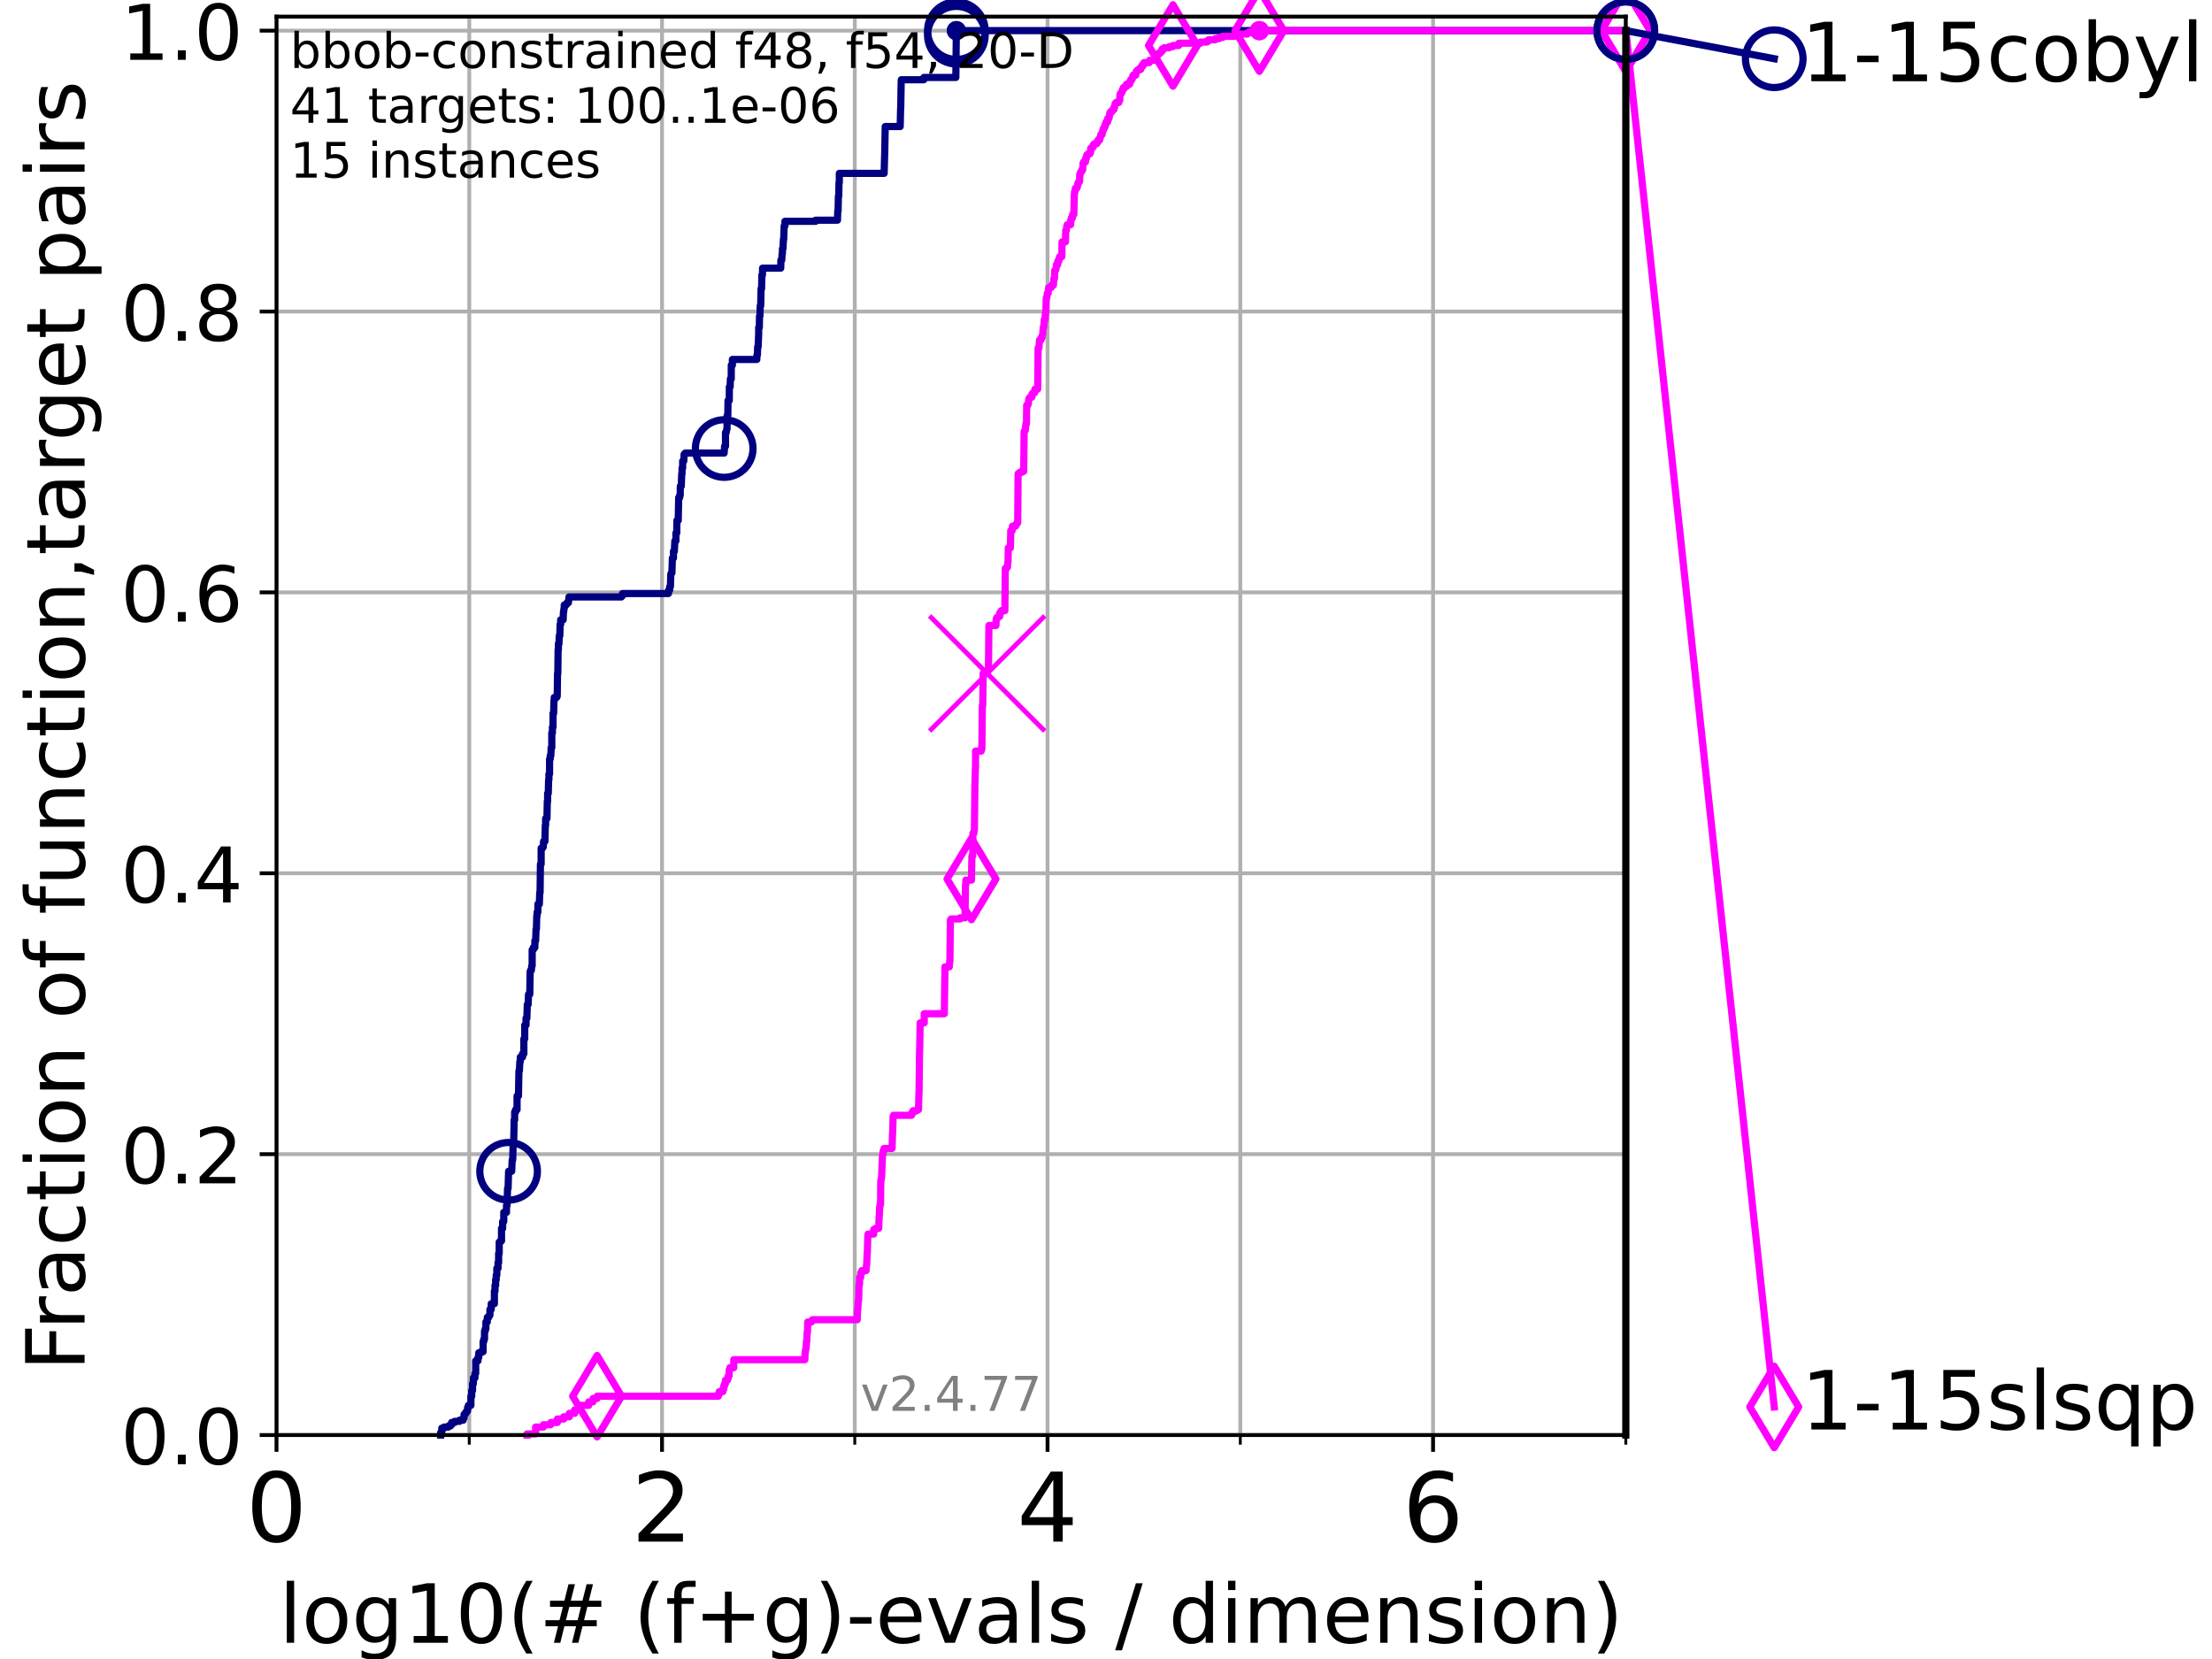 <?xml version="1.0" encoding="utf-8" standalone="no"?>
<!DOCTYPE svg PUBLIC "-//W3C//DTD SVG 1.1//EN"
  "http://www.w3.org/Graphics/SVG/1.1/DTD/svg11.dtd">
<!-- Created with matplotlib (https://matplotlib.org/) -->
<svg height="345.6pt" version="1.1" viewBox="0 0 460.8 345.6" width="460.8pt" xmlns="http://www.w3.org/2000/svg" xmlns:xlink="http://www.w3.org/1999/xlink">
 <defs>
  <style type="text/css">*{stroke-linecap:butt;stroke-linejoin:round;}</style>
 </defs>
 <g id="figure_1">
  <g id="patch_1">
   <path d="M 0 345.6 
L 460.8 345.6 
L 460.8 0 
L 0 0 
z
" style="fill:#ffffff;"/>
  </g>
  <g id="axes_1">
   <g id="patch_2">
    <path d="M 57.6 298.944 
L 338.688 298.944 
L 338.688 3.456 
L 57.6 3.456 
z
" style="fill:#ffffff;"/>
   </g>
   <g id="matplotlib.axis_1">
    <g id="xtick_1">
     <g id="line2d_1">
      <path clip-path="url(#pc3c587d0f8)" d="M 57.6 298.944 
L 57.6 3.456 
" style="fill:none;stroke:#b0b0b0;stroke-linecap:square;stroke-width:0.8;"/>
     </g>
     <g id="line2d_2">
      <defs>
       <path d="M 0 0 
L 0 3.5 
" id="mc4c352cd25" style="stroke:#000000;stroke-width:0.8;"/>
      </defs>
      <g>
       <use style="stroke:#000000;stroke-width:0.8;" x="57.6" xlink:href="#mc4c352cd25" y="298.944"/>
      </g>
     </g>
     <g id="text_1">
      <!-- 0 -->
      <g transform="translate(51.237 321.141)scale(0.2 -0.2)">
       <defs>
        <path d="M 31.781 66.406 
Q 24.172 66.406 20.328 58.906 
Q 16.5 51.422 16.5 36.375 
Q 16.5 21.391 20.328 13.891 
Q 24.172 6.391 31.781 6.391 
Q 39.453 6.391 43.281 13.891 
Q 47.125 21.391 47.125 36.375 
Q 47.125 51.422 43.281 58.906 
Q 39.453 66.406 31.781 66.406 
z
M 31.781 74.219 
Q 44.047 74.219 50.516 64.516 
Q 56.984 54.828 56.984 36.375 
Q 56.984 17.969 50.516 8.266 
Q 44.047 -1.422 31.781 -1.422 
Q 19.531 -1.422 13.062 8.266 
Q 6.594 17.969 6.594 36.375 
Q 6.594 54.828 13.062 64.516 
Q 19.531 74.219 31.781 74.219 
z
" id="DejaVuSans-48"/>
       </defs>
       <use xlink:href="#DejaVuSans-48"/>
      </g>
     </g>
    </g>
    <g id="xtick_2">
     <g id="line2d_3">
      <path clip-path="url(#pc3c587d0f8)" d="M 137.911 298.944 
L 137.911 3.456 
" style="fill:none;stroke:#b0b0b0;stroke-linecap:square;stroke-width:0.8;"/>
     </g>
     <g id="line2d_4">
      <g>
       <use style="stroke:#000000;stroke-width:0.8;" x="137.911" xlink:href="#mc4c352cd25" y="298.944"/>
      </g>
     </g>
     <g id="text_2">
      <!-- 2 -->
      <g transform="translate(131.548 321.141)scale(0.2 -0.2)">
       <defs>
        <path d="M 19.188 8.297 
L 53.609 8.297 
L 53.609 0 
L 7.328 0 
L 7.328 8.297 
Q 12.938 14.109 22.625 23.891 
Q 32.328 33.688 34.812 36.531 
Q 39.547 41.844 41.422 45.531 
Q 43.312 49.219 43.312 52.781 
Q 43.312 58.594 39.234 62.25 
Q 35.156 65.922 28.609 65.922 
Q 23.969 65.922 18.812 64.312 
Q 13.672 62.703 7.812 59.422 
L 7.812 69.391 
Q 13.766 71.781 18.938 73 
Q 24.125 74.219 28.422 74.219 
Q 39.75 74.219 46.484 68.547 
Q 53.219 62.891 53.219 53.422 
Q 53.219 48.922 51.531 44.891 
Q 49.859 40.875 45.406 35.406 
Q 44.188 33.984 37.641 27.219 
Q 31.109 20.453 19.188 8.297 
z
" id="DejaVuSans-50"/>
       </defs>
       <use xlink:href="#DejaVuSans-50"/>
      </g>
     </g>
    </g>
    <g id="xtick_3">
     <g id="line2d_5">
      <path clip-path="url(#pc3c587d0f8)" d="M 218.222 298.944 
L 218.222 3.456 
" style="fill:none;stroke:#b0b0b0;stroke-linecap:square;stroke-width:0.8;"/>
     </g>
     <g id="line2d_6">
      <g>
       <use style="stroke:#000000;stroke-width:0.8;" x="218.222" xlink:href="#mc4c352cd25" y="298.944"/>
      </g>
     </g>
     <g id="text_3">
      <!-- 4 -->
      <g transform="translate(211.859 321.141)scale(0.2 -0.2)">
       <defs>
        <path d="M 37.797 64.312 
L 12.891 25.391 
L 37.797 25.391 
z
M 35.203 72.906 
L 47.609 72.906 
L 47.609 25.391 
L 58.016 25.391 
L 58.016 17.188 
L 47.609 17.188 
L 47.609 0 
L 37.797 0 
L 37.797 17.188 
L 4.891 17.188 
L 4.891 26.703 
z
" id="DejaVuSans-52"/>
       </defs>
       <use xlink:href="#DejaVuSans-52"/>
      </g>
     </g>
    </g>
    <g id="xtick_4">
     <g id="line2d_7">
      <path clip-path="url(#pc3c587d0f8)" d="M 298.533 298.944 
L 298.533 3.456 
" style="fill:none;stroke:#b0b0b0;stroke-linecap:square;stroke-width:0.8;"/>
     </g>
     <g id="line2d_8">
      <g>
       <use style="stroke:#000000;stroke-width:0.8;" x="298.533" xlink:href="#mc4c352cd25" y="298.944"/>
      </g>
     </g>
     <g id="text_4">
      <!-- 6 -->
      <g transform="translate(292.17 321.141)scale(0.2 -0.2)">
       <defs>
        <path d="M 33.016 40.375 
Q 26.375 40.375 22.484 35.828 
Q 18.609 31.297 18.609 23.391 
Q 18.609 15.531 22.484 10.953 
Q 26.375 6.391 33.016 6.391 
Q 39.656 6.391 43.531 10.953 
Q 47.406 15.531 47.406 23.391 
Q 47.406 31.297 43.531 35.828 
Q 39.656 40.375 33.016 40.375 
z
M 52.594 71.297 
L 52.594 62.312 
Q 48.875 64.062 45.094 64.984 
Q 41.312 65.922 37.594 65.922 
Q 27.828 65.922 22.672 59.328 
Q 17.531 52.734 16.797 39.406 
Q 19.672 43.656 24.016 45.922 
Q 28.375 48.188 33.594 48.188 
Q 44.578 48.188 50.953 41.516 
Q 57.328 34.859 57.328 23.391 
Q 57.328 12.156 50.688 5.359 
Q 44.047 -1.422 33.016 -1.422 
Q 20.359 -1.422 13.672 8.266 
Q 6.984 17.969 6.984 36.375 
Q 6.984 53.656 15.188 63.938 
Q 23.391 74.219 37.203 74.219 
Q 40.922 74.219 44.703 73.484 
Q 48.484 72.75 52.594 71.297 
z
" id="DejaVuSans-54"/>
       </defs>
       <use xlink:href="#DejaVuSans-54"/>
      </g>
     </g>
    </g>
    <g id="xtick_5">
     <g id="line2d_9">
      <path clip-path="url(#pc3c587d0f8)" d="M 97.755 298.944 
L 97.755 3.456 
" style="fill:none;stroke:#b0b0b0;stroke-linecap:square;stroke-width:0.8;"/>
     </g>
     <g id="line2d_10">
      <defs>
       <path d="M 0 0 
L 0 2 
" id="m7bc62216d6" style="stroke:#000000;stroke-width:0.6;"/>
      </defs>
      <g>
       <use style="stroke:#000000;stroke-width:0.6;" x="97.755" xlink:href="#m7bc62216d6" y="298.944"/>
      </g>
     </g>
    </g>
    <g id="xtick_6">
     <g id="line2d_11">
      <path clip-path="url(#pc3c587d0f8)" d="M 178.066 298.944 
L 178.066 3.456 
" style="fill:none;stroke:#b0b0b0;stroke-linecap:square;stroke-width:0.8;"/>
     </g>
     <g id="line2d_12">
      <g>
       <use style="stroke:#000000;stroke-width:0.6;" x="178.066" xlink:href="#m7bc62216d6" y="298.944"/>
      </g>
     </g>
    </g>
    <g id="xtick_7">
     <g id="line2d_13">
      <path clip-path="url(#pc3c587d0f8)" d="M 258.377 298.944 
L 258.377 3.456 
" style="fill:none;stroke:#b0b0b0;stroke-linecap:square;stroke-width:0.8;"/>
     </g>
     <g id="line2d_14">
      <g>
       <use style="stroke:#000000;stroke-width:0.6;" x="258.377" xlink:href="#m7bc62216d6" y="298.944"/>
      </g>
     </g>
    </g>
    <g id="xtick_8">
     <g id="line2d_15">
      <path clip-path="url(#pc3c587d0f8)" d="M 338.688 298.944 
L 338.688 3.456 
" style="fill:none;stroke:#b0b0b0;stroke-linecap:square;stroke-width:0.8;"/>
     </g>
     <g id="line2d_16">
      <g>
       <use style="stroke:#000000;stroke-width:0.6;" x="338.688" xlink:href="#m7bc62216d6" y="298.944"/>
      </g>
     </g>
    </g>
    <g id="text_5">
     <!-- log10(# (f+g)-evals / dimension) -->
     <g transform="translate(58.145 342.218)scale(0.17 -0.17)">
      <defs>
       <path d="M 9.422 75.984 
L 18.406 75.984 
L 18.406 0 
L 9.422 0 
z
" id="DejaVuSans-108"/>
       <path d="M 30.609 48.391 
Q 23.391 48.391 19.188 42.75 
Q 14.984 37.109 14.984 27.297 
Q 14.984 17.484 19.156 11.844 
Q 23.344 6.203 30.609 6.203 
Q 37.797 6.203 41.984 11.859 
Q 46.188 17.531 46.188 27.297 
Q 46.188 37.016 41.984 42.703 
Q 37.797 48.391 30.609 48.391 
z
M 30.609 56 
Q 42.328 56 49.016 48.375 
Q 55.719 40.766 55.719 27.297 
Q 55.719 13.875 49.016 6.219 
Q 42.328 -1.422 30.609 -1.422 
Q 18.844 -1.422 12.172 6.219 
Q 5.516 13.875 5.516 27.297 
Q 5.516 40.766 12.172 48.375 
Q 18.844 56 30.609 56 
z
" id="DejaVuSans-111"/>
       <path d="M 45.406 27.984 
Q 45.406 37.75 41.375 43.109 
Q 37.359 48.484 30.078 48.484 
Q 22.859 48.484 18.828 43.109 
Q 14.797 37.75 14.797 27.984 
Q 14.797 18.266 18.828 12.891 
Q 22.859 7.516 30.078 7.516 
Q 37.359 7.516 41.375 12.891 
Q 45.406 18.266 45.406 27.984 
z
M 54.391 6.781 
Q 54.391 -7.172 48.188 -13.984 
Q 42 -20.797 29.203 -20.797 
Q 24.469 -20.797 20.266 -20.094 
Q 16.062 -19.391 12.109 -17.922 
L 12.109 -9.188 
Q 16.062 -11.328 19.922 -12.344 
Q 23.781 -13.375 27.781 -13.375 
Q 36.625 -13.375 41.016 -8.766 
Q 45.406 -4.156 45.406 5.172 
L 45.406 9.625 
Q 42.625 4.781 38.281 2.391 
Q 33.938 0 27.875 0 
Q 17.828 0 11.672 7.656 
Q 5.516 15.328 5.516 27.984 
Q 5.516 40.672 11.672 48.328 
Q 17.828 56 27.875 56 
Q 33.938 56 38.281 53.609 
Q 42.625 51.219 45.406 46.391 
L 45.406 54.688 
L 54.391 54.688 
z
" id="DejaVuSans-103"/>
       <path d="M 12.406 8.297 
L 28.516 8.297 
L 28.516 63.922 
L 10.984 60.406 
L 10.984 69.391 
L 28.422 72.906 
L 38.281 72.906 
L 38.281 8.297 
L 54.391 8.297 
L 54.391 0 
L 12.406 0 
z
" id="DejaVuSans-49"/>
       <path d="M 31 75.875 
Q 24.469 64.656 21.281 53.656 
Q 18.109 42.672 18.109 31.391 
Q 18.109 20.125 21.312 9.062 
Q 24.516 -2 31 -13.188 
L 23.188 -13.188 
Q 15.875 -1.703 12.234 9.375 
Q 8.594 20.453 8.594 31.391 
Q 8.594 42.281 12.203 53.312 
Q 15.828 64.359 23.188 75.875 
z
" id="DejaVuSans-40"/>
       <path d="M 51.125 44 
L 36.922 44 
L 32.812 27.688 
L 47.125 27.688 
z
M 43.797 71.781 
L 38.719 51.516 
L 52.984 51.516 
L 58.109 71.781 
L 65.922 71.781 
L 60.891 51.516 
L 76.125 51.516 
L 76.125 44 
L 58.984 44 
L 54.984 27.688 
L 70.516 27.688 
L 70.516 20.219 
L 53.078 20.219 
L 48 0 
L 40.188 0 
L 45.219 20.219 
L 30.906 20.219 
L 25.875 0 
L 18.016 0 
L 23.094 20.219 
L 7.719 20.219 
L 7.719 27.688 
L 24.906 27.688 
L 29 44 
L 13.281 44 
L 13.281 51.516 
L 30.906 51.516 
L 35.891 71.781 
z
" id="DejaVuSans-35"/>
       <path id="DejaVuSans-32"/>
       <path d="M 37.109 75.984 
L 37.109 68.5 
L 28.516 68.5 
Q 23.688 68.5 21.797 66.547 
Q 19.922 64.594 19.922 59.516 
L 19.922 54.688 
L 34.719 54.688 
L 34.719 47.703 
L 19.922 47.703 
L 19.922 0 
L 10.891 0 
L 10.891 47.703 
L 2.297 47.703 
L 2.297 54.688 
L 10.891 54.688 
L 10.891 58.5 
Q 10.891 67.625 15.141 71.797 
Q 19.391 75.984 28.609 75.984 
z
" id="DejaVuSans-102"/>
       <path d="M 46 62.703 
L 46 35.5 
L 73.188 35.5 
L 73.188 27.203 
L 46 27.203 
L 46 0 
L 37.797 0 
L 37.797 27.203 
L 10.594 27.203 
L 10.594 35.5 
L 37.797 35.5 
L 37.797 62.703 
z
" id="DejaVuSans-43"/>
       <path d="M 8.016 75.875 
L 15.828 75.875 
Q 23.141 64.359 26.781 53.312 
Q 30.422 42.281 30.422 31.391 
Q 30.422 20.453 26.781 9.375 
Q 23.141 -1.703 15.828 -13.188 
L 8.016 -13.188 
Q 14.5 -2 17.703 9.062 
Q 20.906 20.125 20.906 31.391 
Q 20.906 42.672 17.703 53.656 
Q 14.5 64.656 8.016 75.875 
z
" id="DejaVuSans-41"/>
       <path d="M 4.891 31.391 
L 31.203 31.391 
L 31.203 23.391 
L 4.891 23.391 
z
" id="DejaVuSans-45"/>
       <path d="M 56.203 29.594 
L 56.203 25.203 
L 14.891 25.203 
Q 15.484 15.922 20.484 11.062 
Q 25.484 6.203 34.422 6.203 
Q 39.594 6.203 44.453 7.469 
Q 49.312 8.734 54.109 11.281 
L 54.109 2.781 
Q 49.266 0.734 44.188 -0.344 
Q 39.109 -1.422 33.891 -1.422 
Q 20.797 -1.422 13.156 6.188 
Q 5.516 13.812 5.516 26.812 
Q 5.516 40.234 12.766 48.109 
Q 20.016 56 32.328 56 
Q 43.359 56 49.781 48.891 
Q 56.203 41.797 56.203 29.594 
z
M 47.219 32.234 
Q 47.125 39.594 43.094 43.984 
Q 39.062 48.391 32.422 48.391 
Q 24.906 48.391 20.391 44.141 
Q 15.875 39.891 15.188 32.172 
z
" id="DejaVuSans-101"/>
       <path d="M 2.984 54.688 
L 12.5 54.688 
L 29.594 8.797 
L 46.688 54.688 
L 56.203 54.688 
L 35.688 0 
L 23.484 0 
z
" id="DejaVuSans-118"/>
       <path d="M 34.281 27.484 
Q 23.391 27.484 19.188 25 
Q 14.984 22.516 14.984 16.5 
Q 14.984 11.719 18.141 8.906 
Q 21.297 6.109 26.703 6.109 
Q 34.188 6.109 38.703 11.406 
Q 43.219 16.703 43.219 25.484 
L 43.219 27.484 
z
M 52.203 31.203 
L 52.203 0 
L 43.219 0 
L 43.219 8.297 
Q 40.141 3.328 35.547 0.953 
Q 30.953 -1.422 24.312 -1.422 
Q 15.922 -1.422 10.953 3.297 
Q 6 8.016 6 15.922 
Q 6 25.141 12.172 29.828 
Q 18.359 34.516 30.609 34.516 
L 43.219 34.516 
L 43.219 35.406 
Q 43.219 41.609 39.141 45 
Q 35.062 48.391 27.688 48.391 
Q 23 48.391 18.547 47.266 
Q 14.109 46.141 10.016 43.891 
L 10.016 52.203 
Q 14.938 54.109 19.578 55.047 
Q 24.219 56 28.609 56 
Q 40.484 56 46.344 49.844 
Q 52.203 43.703 52.203 31.203 
z
" id="DejaVuSans-97"/>
       <path d="M 44.281 53.078 
L 44.281 44.578 
Q 40.484 46.531 36.375 47.5 
Q 32.281 48.484 27.875 48.484 
Q 21.188 48.484 17.844 46.438 
Q 14.5 44.391 14.5 40.281 
Q 14.5 37.156 16.891 35.375 
Q 19.281 33.594 26.516 31.984 
L 29.594 31.297 
Q 39.156 29.25 43.188 25.516 
Q 47.219 21.781 47.219 15.094 
Q 47.219 7.469 41.188 3.016 
Q 35.156 -1.422 24.609 -1.422 
Q 20.219 -1.422 15.453 -0.562 
Q 10.688 0.297 5.422 2 
L 5.422 11.281 
Q 10.406 8.688 15.234 7.391 
Q 20.062 6.109 24.812 6.109 
Q 31.156 6.109 34.562 8.281 
Q 37.984 10.453 37.984 14.406 
Q 37.984 18.062 35.516 20.016 
Q 33.062 21.969 24.703 23.781 
L 21.578 24.516 
Q 13.234 26.266 9.516 29.906 
Q 5.812 33.547 5.812 39.891 
Q 5.812 47.609 11.281 51.797 
Q 16.75 56 26.812 56 
Q 31.781 56 36.172 55.266 
Q 40.578 54.547 44.281 53.078 
z
" id="DejaVuSans-115"/>
       <path d="M 25.391 72.906 
L 33.688 72.906 
L 8.297 -9.281 
L 0 -9.281 
z
" id="DejaVuSans-47"/>
       <path d="M 45.406 46.391 
L 45.406 75.984 
L 54.391 75.984 
L 54.391 0 
L 45.406 0 
L 45.406 8.203 
Q 42.578 3.328 38.25 0.953 
Q 33.938 -1.422 27.875 -1.422 
Q 17.969 -1.422 11.734 6.484 
Q 5.516 14.406 5.516 27.297 
Q 5.516 40.188 11.734 48.094 
Q 17.969 56 27.875 56 
Q 33.938 56 38.25 53.625 
Q 42.578 51.266 45.406 46.391 
z
M 14.797 27.297 
Q 14.797 17.391 18.875 11.75 
Q 22.953 6.109 30.078 6.109 
Q 37.203 6.109 41.297 11.75 
Q 45.406 17.391 45.406 27.297 
Q 45.406 37.203 41.297 42.844 
Q 37.203 48.484 30.078 48.484 
Q 22.953 48.484 18.875 42.844 
Q 14.797 37.203 14.797 27.297 
z
" id="DejaVuSans-100"/>
       <path d="M 9.422 54.688 
L 18.406 54.688 
L 18.406 0 
L 9.422 0 
z
M 9.422 75.984 
L 18.406 75.984 
L 18.406 64.594 
L 9.422 64.594 
z
" id="DejaVuSans-105"/>
       <path d="M 52 44.188 
Q 55.375 50.25 60.062 53.125 
Q 64.75 56 71.094 56 
Q 79.641 56 84.281 50.016 
Q 88.922 44.047 88.922 33.016 
L 88.922 0 
L 79.891 0 
L 79.891 32.719 
Q 79.891 40.578 77.094 44.375 
Q 74.312 48.188 68.609 48.188 
Q 61.625 48.188 57.562 43.547 
Q 53.516 38.922 53.516 30.906 
L 53.516 0 
L 44.484 0 
L 44.484 32.719 
Q 44.484 40.625 41.703 44.406 
Q 38.922 48.188 33.109 48.188 
Q 26.219 48.188 22.156 43.531 
Q 18.109 38.875 18.109 30.906 
L 18.109 0 
L 9.078 0 
L 9.078 54.688 
L 18.109 54.688 
L 18.109 46.188 
Q 21.188 51.219 25.484 53.609 
Q 29.781 56 35.688 56 
Q 41.656 56 45.828 52.969 
Q 50 49.953 52 44.188 
z
" id="DejaVuSans-109"/>
       <path d="M 54.891 33.016 
L 54.891 0 
L 45.906 0 
L 45.906 32.719 
Q 45.906 40.484 42.875 44.328 
Q 39.844 48.188 33.797 48.188 
Q 26.516 48.188 22.312 43.547 
Q 18.109 38.922 18.109 30.906 
L 18.109 0 
L 9.078 0 
L 9.078 54.688 
L 18.109 54.688 
L 18.109 46.188 
Q 21.344 51.125 25.703 53.562 
Q 30.078 56 35.797 56 
Q 45.219 56 50.047 50.172 
Q 54.891 44.344 54.891 33.016 
z
" id="DejaVuSans-110"/>
      </defs>
      <use xlink:href="#DejaVuSans-108"/>
      <use x="27.783" xlink:href="#DejaVuSans-111"/>
      <use x="88.965" xlink:href="#DejaVuSans-103"/>
      <use x="152.441" xlink:href="#DejaVuSans-49"/>
      <use x="216.064" xlink:href="#DejaVuSans-48"/>
      <use x="279.688" xlink:href="#DejaVuSans-40"/>
      <use x="318.701" xlink:href="#DejaVuSans-35"/>
      <use x="402.49" xlink:href="#DejaVuSans-32"/>
      <use x="434.277" xlink:href="#DejaVuSans-40"/>
      <use x="473.291" xlink:href="#DejaVuSans-102"/>
      <use x="508.496" xlink:href="#DejaVuSans-43"/>
      <use x="592.285" xlink:href="#DejaVuSans-103"/>
      <use x="655.762" xlink:href="#DejaVuSans-41"/>
      <use x="694.775" xlink:href="#DejaVuSans-45"/>
      <use x="730.859" xlink:href="#DejaVuSans-101"/>
      <use x="792.383" xlink:href="#DejaVuSans-118"/>
      <use x="851.562" xlink:href="#DejaVuSans-97"/>
      <use x="912.842" xlink:href="#DejaVuSans-108"/>
      <use x="940.625" xlink:href="#DejaVuSans-115"/>
      <use x="992.725" xlink:href="#DejaVuSans-32"/>
      <use x="1024.512" xlink:href="#DejaVuSans-47"/>
      <use x="1058.203" xlink:href="#DejaVuSans-32"/>
      <use x="1089.99" xlink:href="#DejaVuSans-100"/>
      <use x="1153.467" xlink:href="#DejaVuSans-105"/>
      <use x="1181.25" xlink:href="#DejaVuSans-109"/>
      <use x="1278.662" xlink:href="#DejaVuSans-101"/>
      <use x="1340.186" xlink:href="#DejaVuSans-110"/>
      <use x="1403.564" xlink:href="#DejaVuSans-115"/>
      <use x="1455.664" xlink:href="#DejaVuSans-105"/>
      <use x="1483.447" xlink:href="#DejaVuSans-111"/>
      <use x="1544.629" xlink:href="#DejaVuSans-110"/>
      <use x="1608.008" xlink:href="#DejaVuSans-41"/>
     </g>
    </g>
   </g>
   <g id="matplotlib.axis_2">
    <g id="ytick_1">
     <g id="line2d_17">
      <path clip-path="url(#pc3c587d0f8)" d="M 57.6 298.944 
L 338.688 298.944 
" style="fill:none;stroke:#b0b0b0;stroke-linecap:square;stroke-width:0.8;"/>
     </g>
     <g id="line2d_18">
      <defs>
       <path d="M 0 0 
L -3.5 0 
" id="mef0edaf3bb" style="stroke:#000000;stroke-width:0.8;"/>
      </defs>
      <g>
       <use style="stroke:#000000;stroke-width:0.8;" x="57.6" xlink:href="#mef0edaf3bb" y="298.944"/>
      </g>
     </g>
     <g id="text_6">
      <!-- 0.0 -->
      <g transform="translate(25.155 305.023)scale(0.16 -0.16)">
       <defs>
        <path d="M 10.688 12.406 
L 21 12.406 
L 21 0 
L 10.688 0 
z
" id="DejaVuSans-46"/>
       </defs>
       <use xlink:href="#DejaVuSans-48"/>
       <use x="63.623" xlink:href="#DejaVuSans-46"/>
       <use x="95.41" xlink:href="#DejaVuSans-48"/>
      </g>
     </g>
    </g>
    <g id="ytick_2">
     <g id="line2d_19">
      <path clip-path="url(#pc3c587d0f8)" d="M 57.6 240.432 
L 338.688 240.432 
" style="fill:none;stroke:#b0b0b0;stroke-linecap:square;stroke-width:0.8;"/>
     </g>
     <g id="line2d_20">
      <g>
       <use style="stroke:#000000;stroke-width:0.8;" x="57.6" xlink:href="#mef0edaf3bb" y="240.432"/>
      </g>
     </g>
     <g id="text_7">
      <!-- 0.2 -->
      <g transform="translate(25.155 246.51)scale(0.16 -0.16)">
       <use xlink:href="#DejaVuSans-48"/>
       <use x="63.623" xlink:href="#DejaVuSans-46"/>
       <use x="95.41" xlink:href="#DejaVuSans-50"/>
      </g>
     </g>
    </g>
    <g id="ytick_3">
     <g id="line2d_21">
      <path clip-path="url(#pc3c587d0f8)" d="M 57.6 181.919 
L 338.688 181.919 
" style="fill:none;stroke:#b0b0b0;stroke-linecap:square;stroke-width:0.8;"/>
     </g>
     <g id="line2d_22">
      <g>
       <use style="stroke:#000000;stroke-width:0.8;" x="57.6" xlink:href="#mef0edaf3bb" y="181.919"/>
      </g>
     </g>
     <g id="text_8">
      <!-- 0.4 -->
      <g transform="translate(25.155 187.998)scale(0.16 -0.16)">
       <use xlink:href="#DejaVuSans-48"/>
       <use x="63.623" xlink:href="#DejaVuSans-46"/>
       <use x="95.41" xlink:href="#DejaVuSans-52"/>
      </g>
     </g>
    </g>
    <g id="ytick_4">
     <g id="line2d_23">
      <path clip-path="url(#pc3c587d0f8)" d="M 57.6 123.407 
L 338.688 123.407 
" style="fill:none;stroke:#b0b0b0;stroke-linecap:square;stroke-width:0.8;"/>
     </g>
     <g id="line2d_24">
      <g>
       <use style="stroke:#000000;stroke-width:0.8;" x="57.6" xlink:href="#mef0edaf3bb" y="123.407"/>
      </g>
     </g>
     <g id="text_9">
      <!-- 0.6 -->
      <g transform="translate(25.155 129.485)scale(0.16 -0.16)">
       <use xlink:href="#DejaVuSans-48"/>
       <use x="63.623" xlink:href="#DejaVuSans-46"/>
       <use x="95.41" xlink:href="#DejaVuSans-54"/>
      </g>
     </g>
    </g>
    <g id="ytick_5">
     <g id="line2d_25">
      <path clip-path="url(#pc3c587d0f8)" d="M 57.6 64.894 
L 338.688 64.894 
" style="fill:none;stroke:#b0b0b0;stroke-linecap:square;stroke-width:0.8;"/>
     </g>
     <g id="line2d_26">
      <g>
       <use style="stroke:#000000;stroke-width:0.8;" x="57.6" xlink:href="#mef0edaf3bb" y="64.894"/>
      </g>
     </g>
     <g id="text_10">
      <!-- 0.8 -->
      <g transform="translate(25.155 70.973)scale(0.16 -0.16)">
       <defs>
        <path d="M 31.781 34.625 
Q 24.75 34.625 20.719 30.859 
Q 16.703 27.094 16.703 20.516 
Q 16.703 13.922 20.719 10.156 
Q 24.75 6.391 31.781 6.391 
Q 38.812 6.391 42.859 10.172 
Q 46.922 13.969 46.922 20.516 
Q 46.922 27.094 42.891 30.859 
Q 38.875 34.625 31.781 34.625 
z
M 21.922 38.812 
Q 15.578 40.375 12.031 44.719 
Q 8.5 49.078 8.5 55.328 
Q 8.5 64.062 14.719 69.141 
Q 20.953 74.219 31.781 74.219 
Q 42.672 74.219 48.875 69.141 
Q 55.078 64.062 55.078 55.328 
Q 55.078 49.078 51.531 44.719 
Q 48 40.375 41.703 38.812 
Q 48.828 37.156 52.797 32.312 
Q 56.781 27.484 56.781 20.516 
Q 56.781 9.906 50.312 4.234 
Q 43.844 -1.422 31.781 -1.422 
Q 19.734 -1.422 13.25 4.234 
Q 6.781 9.906 6.781 20.516 
Q 6.781 27.484 10.781 32.312 
Q 14.797 37.156 21.922 38.812 
z
M 18.312 54.391 
Q 18.312 48.734 21.844 45.562 
Q 25.391 42.391 31.781 42.391 
Q 38.141 42.391 41.719 45.562 
Q 45.312 48.734 45.312 54.391 
Q 45.312 60.062 41.719 63.234 
Q 38.141 66.406 31.781 66.406 
Q 25.391 66.406 21.844 63.234 
Q 18.312 60.062 18.312 54.391 
z
" id="DejaVuSans-56"/>
       </defs>
       <use xlink:href="#DejaVuSans-48"/>
       <use x="63.623" xlink:href="#DejaVuSans-46"/>
       <use x="95.41" xlink:href="#DejaVuSans-56"/>
      </g>
     </g>
    </g>
    <g id="ytick_6">
     <g id="line2d_27">
      <path clip-path="url(#pc3c587d0f8)" d="M 57.6 6.382 
L 338.688 6.382 
" style="fill:none;stroke:#b0b0b0;stroke-linecap:square;stroke-width:0.8;"/>
     </g>
     <g id="line2d_28">
      <g>
       <use style="stroke:#000000;stroke-width:0.8;" x="57.6" xlink:href="#mef0edaf3bb" y="6.382"/>
      </g>
     </g>
     <g id="text_11">
      <!-- 1.0 -->
      <g transform="translate(25.155 12.46)scale(0.16 -0.16)">
       <use xlink:href="#DejaVuSans-49"/>
       <use x="63.623" xlink:href="#DejaVuSans-46"/>
       <use x="95.41" xlink:href="#DejaVuSans-48"/>
      </g>
     </g>
    </g>
    <g id="text_12">
     <!-- Fraction of function,target pairs -->
     <g transform="translate(17.62 285.585)rotate(-90)scale(0.17 -0.17)">
      <defs>
       <path d="M 9.812 72.906 
L 51.703 72.906 
L 51.703 64.594 
L 19.672 64.594 
L 19.672 43.109 
L 48.578 43.109 
L 48.578 34.812 
L 19.672 34.812 
L 19.672 0 
L 9.812 0 
z
" id="DejaVuSans-70"/>
       <path d="M 41.109 46.297 
Q 39.594 47.172 37.812 47.578 
Q 36.031 48 33.891 48 
Q 26.266 48 22.188 43.047 
Q 18.109 38.094 18.109 28.812 
L 18.109 0 
L 9.078 0 
L 9.078 54.688 
L 18.109 54.688 
L 18.109 46.188 
Q 20.953 51.172 25.484 53.578 
Q 30.031 56 36.531 56 
Q 37.453 56 38.578 55.875 
Q 39.703 55.766 41.062 55.516 
z
" id="DejaVuSans-114"/>
       <path d="M 48.781 52.594 
L 48.781 44.188 
Q 44.969 46.297 41.141 47.344 
Q 37.312 48.391 33.406 48.391 
Q 24.656 48.391 19.812 42.844 
Q 14.984 37.312 14.984 27.297 
Q 14.984 17.281 19.812 11.734 
Q 24.656 6.203 33.406 6.203 
Q 37.312 6.203 41.141 7.25 
Q 44.969 8.297 48.781 10.406 
L 48.781 2.094 
Q 45.016 0.344 40.984 -0.531 
Q 36.969 -1.422 32.422 -1.422 
Q 20.062 -1.422 12.781 6.344 
Q 5.516 14.109 5.516 27.297 
Q 5.516 40.672 12.859 48.328 
Q 20.219 56 33.016 56 
Q 37.156 56 41.109 55.141 
Q 45.062 54.297 48.781 52.594 
z
" id="DejaVuSans-99"/>
       <path d="M 18.312 70.219 
L 18.312 54.688 
L 36.812 54.688 
L 36.812 47.703 
L 18.312 47.703 
L 18.312 18.016 
Q 18.312 11.328 20.141 9.422 
Q 21.969 7.516 27.594 7.516 
L 36.812 7.516 
L 36.812 0 
L 27.594 0 
Q 17.188 0 13.234 3.875 
Q 9.281 7.766 9.281 18.016 
L 9.281 47.703 
L 2.688 47.703 
L 2.688 54.688 
L 9.281 54.688 
L 9.281 70.219 
z
" id="DejaVuSans-116"/>
       <path d="M 8.5 21.578 
L 8.5 54.688 
L 17.484 54.688 
L 17.484 21.922 
Q 17.484 14.156 20.5 10.266 
Q 23.531 6.391 29.594 6.391 
Q 36.859 6.391 41.078 11.031 
Q 45.312 15.672 45.312 23.688 
L 45.312 54.688 
L 54.297 54.688 
L 54.297 0 
L 45.312 0 
L 45.312 8.406 
Q 42.047 3.422 37.719 1 
Q 33.406 -1.422 27.688 -1.422 
Q 18.266 -1.422 13.375 4.438 
Q 8.5 10.297 8.5 21.578 
z
M 31.109 56 
z
" id="DejaVuSans-117"/>
       <path d="M 11.719 12.406 
L 22.016 12.406 
L 22.016 4 
L 14.016 -11.625 
L 7.719 -11.625 
L 11.719 4 
z
" id="DejaVuSans-44"/>
       <path d="M 18.109 8.203 
L 18.109 -20.797 
L 9.078 -20.797 
L 9.078 54.688 
L 18.109 54.688 
L 18.109 46.391 
Q 20.953 51.266 25.266 53.625 
Q 29.594 56 35.594 56 
Q 45.562 56 51.781 48.094 
Q 58.016 40.188 58.016 27.297 
Q 58.016 14.406 51.781 6.484 
Q 45.562 -1.422 35.594 -1.422 
Q 29.594 -1.422 25.266 0.953 
Q 20.953 3.328 18.109 8.203 
z
M 48.688 27.297 
Q 48.688 37.203 44.609 42.844 
Q 40.531 48.484 33.406 48.484 
Q 26.266 48.484 22.188 42.844 
Q 18.109 37.203 18.109 27.297 
Q 18.109 17.391 22.188 11.75 
Q 26.266 6.109 33.406 6.109 
Q 40.531 6.109 44.609 11.75 
Q 48.688 17.391 48.688 27.297 
z
" id="DejaVuSans-112"/>
      </defs>
      <use xlink:href="#DejaVuSans-70"/>
      <use x="50.27" xlink:href="#DejaVuSans-114"/>
      <use x="91.383" xlink:href="#DejaVuSans-97"/>
      <use x="152.662" xlink:href="#DejaVuSans-99"/>
      <use x="207.643" xlink:href="#DejaVuSans-116"/>
      <use x="246.852" xlink:href="#DejaVuSans-105"/>
      <use x="274.635" xlink:href="#DejaVuSans-111"/>
      <use x="335.816" xlink:href="#DejaVuSans-110"/>
      <use x="399.195" xlink:href="#DejaVuSans-32"/>
      <use x="430.982" xlink:href="#DejaVuSans-111"/>
      <use x="492.164" xlink:href="#DejaVuSans-102"/>
      <use x="527.369" xlink:href="#DejaVuSans-32"/>
      <use x="559.156" xlink:href="#DejaVuSans-102"/>
      <use x="594.361" xlink:href="#DejaVuSans-117"/>
      <use x="657.74" xlink:href="#DejaVuSans-110"/>
      <use x="721.119" xlink:href="#DejaVuSans-99"/>
      <use x="776.1" xlink:href="#DejaVuSans-116"/>
      <use x="815.309" xlink:href="#DejaVuSans-105"/>
      <use x="843.092" xlink:href="#DejaVuSans-111"/>
      <use x="904.273" xlink:href="#DejaVuSans-110"/>
      <use x="967.652" xlink:href="#DejaVuSans-44"/>
      <use x="999.439" xlink:href="#DejaVuSans-116"/>
      <use x="1038.648" xlink:href="#DejaVuSans-97"/>
      <use x="1099.928" xlink:href="#DejaVuSans-114"/>
      <use x="1139.291" xlink:href="#DejaVuSans-103"/>
      <use x="1202.768" xlink:href="#DejaVuSans-101"/>
      <use x="1264.291" xlink:href="#DejaVuSans-116"/>
      <use x="1303.5" xlink:href="#DejaVuSans-32"/>
      <use x="1335.287" xlink:href="#DejaVuSans-112"/>
      <use x="1398.764" xlink:href="#DejaVuSans-97"/>
      <use x="1460.043" xlink:href="#DejaVuSans-105"/>
      <use x="1487.826" xlink:href="#DejaVuSans-114"/>
      <use x="1528.939" xlink:href="#DejaVuSans-115"/>
     </g>
    </g>
   </g>
   <g id="line2d_29">
    <defs>
     <path d="M 0 1.5 
C 0.398 1.5 0.779 1.342 1.061 1.061 
C 1.342 0.779 1.5 0.398 1.5 0 
C 1.5 -0.398 1.342 -0.779 1.061 -1.061 
C 0.779 -1.342 0.398 -1.5 0 -1.5 
C -0.398 -1.5 -0.779 -1.342 -1.061 -1.061 
C -1.342 -0.779 -1.5 -0.398 -1.5 0 
C -1.5 0.398 -1.342 0.779 -1.061 1.061 
C -0.779 1.342 -0.398 1.5 0 1.5 
z
" id="ma3d60afff8" style="stroke:#000080;"/>
    </defs>
    <g>
     <use style="fill:#000080;stroke:#000080;" x="199.23" xlink:href="#ma3d60afff8" y="6.382"/>
     <use style="fill:#000080;stroke:#000080;" x="199.23" xlink:href="#ma3d60afff8" y="6.382"/>
    </g>
   </g>
   <g id="line2d_30">
    <path d="M 91.783 298.944 
L 91.783 298.468 
L 92.027 298.468 
L 92.027 297.517 
L 92.504 297.517 
L 92.504 297.279 
L 93.422 297.279 
L 93.422 297.041 
L 93.864 297.041 
L 93.864 296.803 
L 94.081 296.803 
L 94.081 296.328 
L 94.715 296.328 
L 94.715 296.09 
L 95.723 296.09 
L 95.723 295.852 
L 96.49 295.852 
L 96.49 295.376 
L 96.676 295.376 
L 96.676 294.663 
L 96.861 294.663 
L 96.861 294.425 
L 97.044 294.425 
L 97.044 294.187 
L 97.224 294.187 
L 97.224 293.949 
L 97.403 293.949 
L 97.403 293.235 
L 97.58 293.235 
L 97.58 292.76 
L 98.101 292.76 
L 98.101 290.857 
L 98.271 290.857 
L 98.271 289.668 
L 98.439 289.668 
L 98.439 288.24 
L 98.606 288.24 
L 98.606 287.051 
L 98.935 287.051 
L 98.935 286.1 
L 99.098 286.1 
L 99.098 283.483 
L 99.575 283.483 
L 99.575 282.77 
L 99.732 282.77 
L 99.732 281.818 
L 100.193 281.818 
L 100.193 281.581 
L 100.642 281.581 
L 100.642 279.44 
L 100.789 279.44 
L 100.789 278.964 
L 100.935 278.964 
L 100.935 277.299 
L 101.08 277.299 
L 101.08 276.823 
L 101.223 276.823 
L 101.223 275.396 
L 101.507 275.396 
L 101.507 274.445 
L 101.786 274.445 
L 101.786 274.207 
L 101.924 274.207 
L 101.924 273.969 
L 102.06 273.969 
L 102.06 272.78 
L 102.331 272.78 
L 102.331 271.591 
L 102.989 271.591 
L 102.989 268.974 
L 103.118 268.974 
L 103.118 267.785 
L 103.246 267.785 
L 103.246 266.596 
L 103.372 266.596 
L 103.372 265.644 
L 103.498 265.644 
L 103.498 264.217 
L 103.747 264.217 
L 103.747 263.028 
L 103.871 263.028 
L 103.871 261.125 
L 103.993 261.125 
L 103.993 258.746 
L 104.235 258.746 
L 104.235 258.509 
L 104.474 258.509 
L 104.474 255.892 
L 104.71 255.892 
L 104.71 254.465 
L 104.942 254.465 
L 104.942 252.562 
L 105.51 252.562 
L 105.51 251.135 
L 105.622 251.135 
L 105.733 247.567 
L 105.843 247.567 
L 105.952 243.999 
L 106.594 243.999 
L 106.699 241.621 
L 106.803 241.621 
L 106.906 238.053 
L 107.009 238.053 
L 107.111 233.296 
L 107.213 233.296 
L 107.213 231.631 
L 107.415 231.631 
L 107.415 231.155 
L 107.713 231.155 
L 107.713 228.301 
L 108.006 228.301 
L 108.103 223.068 
L 108.199 223.068 
L 108.294 221.165 
L 108.389 221.165 
L 108.389 220.214 
L 108.857 220.214 
L 108.857 219.5 
L 109.132 219.5 
L 109.132 216.408 
L 109.312 216.408 
L 109.312 213.554 
L 109.58 213.554 
L 109.58 212.127 
L 109.756 212.127 
L 109.843 209.272 
L 110.017 209.272 
L 110.103 207.132 
L 110.359 207.132 
L 110.443 202.375 
L 110.527 202.375 
L 110.527 202.137 
L 110.694 202.137 
L 110.777 201.185 
L 110.86 201.185 
L 110.86 197.855 
L 111.105 197.855 
L 111.105 197.38 
L 111.426 197.38 
L 111.426 195.953 
L 111.585 195.953 
L 111.663 193.574 
L 111.742 193.574 
L 111.82 190.72 
L 111.897 190.72 
L 111.897 190.006 
L 112.052 190.006 
L 112.052 188.341 
L 112.356 188.341 
L 112.432 185.963 
L 112.507 185.963 
L 112.581 180.016 
L 112.73 180.016 
L 112.73 176.686 
L 113.023 176.686 
L 113.023 176.448 
L 113.168 176.448 
L 113.24 175.259 
L 113.524 175.259 
L 113.595 171.929 
L 113.665 171.929 
L 113.665 170.502 
L 113.943 170.502 
L 114.012 166.934 
L 114.08 166.934 
L 114.08 165.269 
L 114.216 165.269 
L 114.284 162.415 
L 114.352 162.415 
L 114.352 161.226 
L 114.486 161.226 
L 114.486 158.133 
L 114.619 158.133 
L 114.619 157.42 
L 114.751 157.42 
L 114.817 155.755 
L 114.947 155.755 
L 114.947 152.663 
L 115.077 152.663 
L 115.077 151.474 
L 115.206 151.474 
L 115.206 148.619 
L 115.333 148.619 
L 115.397 146.003 
L 115.46 146.003 
L 115.46 145.289 
L 115.959 145.289 
L 115.959 145.051 
L 116.081 145.051 
L 116.142 140.294 
L 116.203 140.294 
L 116.263 135.299 
L 116.323 135.299 
L 116.323 134.11 
L 116.443 134.11 
L 116.503 132.445 
L 116.621 132.445 
L 116.68 130.067 
L 116.798 130.067 
L 116.798 129.115 
L 117.317 129.115 
L 117.373 127.45 
L 117.43 127.45 
L 117.486 126.737 
L 117.542 126.737 
L 117.542 126.023 
L 117.931 126.023 
L 117.931 125.785 
L 118.149 125.785 
L 118.149 125.547 
L 118.417 125.547 
L 118.524 124.358 
L 129.447 124.358 
L 129.447 124.12 
L 129.672 124.12 
L 129.672 123.644 
L 139.245 123.644 
L 139.293 122.931 
L 139.502 122.931 
L 139.502 122.217 
L 139.66 122.217 
L 139.739 119.601 
L 139.817 119.601 
L 139.817 119.363 
L 139.973 119.363 
L 140.065 116.271 
L 140.295 116.271 
L 140.295 114.844 
L 140.477 114.844 
L 140.582 112.703 
L 140.805 112.703 
L 140.805 111.038 
L 140.981 111.038 
L 141.01 108.422 
L 141.286 108.422 
L 141.386 103.665 
L 141.585 103.665 
L 141.585 103.189 
L 141.697 103.189 
L 141.725 101.286 
L 141.921 101.286 
L 142.017 98.67 
L 142.086 98.67 
L 142.086 97.48 
L 142.209 97.48 
L 142.209 96.053 
L 142.439 96.053 
L 142.52 94.626 
L 142.733 94.626 
L 142.733 94.388 
L 150.846 94.388 
L 150.953 92.961 
L 151.134 92.961 
L 151.134 90.107 
L 151.288 90.107 
L 151.393 89.393 
L 151.45 89.393 
L 151.482 86.539 
L 151.617 86.539 
L 151.657 83.447 
L 151.917 83.447 
L 151.94 80.593 
L 152.103 80.593 
L 152.15 78.928 
L 152.326 78.928 
L 152.341 76.073 
L 152.568 76.073 
L 152.568 74.884 
L 157.659 74.884 
L 157.692 73.933 
L 157.782 73.933 
L 157.832 72.268 
L 157.932 72.268 
L 158.042 69.651 
L 158.048 69.651 
L 158.048 68.224 
L 158.184 68.224 
L 158.217 65.846 
L 158.304 65.846 
L 158.369 63.705 
L 158.466 63.705 
L 158.546 60.137 
L 158.653 60.137 
L 158.716 57.283 
L 158.832 57.283 
L 158.858 55.856 
L 162.64 55.856 
L 162.67 54.191 
L 162.85 54.191 
L 162.934 52.763 
L 162.996 52.763 
L 162.996 51.812 
L 163.107 51.812 
L 163.197 49.909 
L 163.25 49.909 
L 163.36 47.055 
L 163.514 47.055 
L 163.514 46.104 
L 169.909 46.104 
L 169.909 45.866 
L 174.462 45.866 
L 174.516 43.963 
L 174.588 43.963 
L 174.652 40.871 
L 174.726 40.871 
L 174.783 38.016 
L 174.848 38.016 
L 174.848 36.114 
L 184.183 36.114 
L 184.291 32.07 
L 184.302 32.07 
L 184.408 26.361 
L 187.527 26.361 
L 187.613 22.556 
L 187.639 22.556 
L 187.733 16.847 
L 187.763 16.847 
L 187.763 16.609 
L 192.455 16.609 
L 192.455 16.134 
L 199.118 16.134 
L 199.214 7.333 
L 199.23 7.333 
L 199.23 6.382 
L 338.688 6.382 
L 338.688 6.382 
" style="fill:none;stroke:#000080;stroke-linecap:square;stroke-width:1.5;"/>
   </g>
   <g id="line2d_31">
    <defs>
     <path d="M 0 6 
C 1.591 6 3.117 5.368 4.243 4.243 
C 5.368 3.117 6 1.591 6 0 
C 6 -1.591 5.368 -3.117 4.243 -4.243 
C 3.117 -5.368 1.591 -6 0 -6 
C -1.591 -6 -3.117 -5.368 -4.243 -4.243 
C -5.368 -3.117 -6 -1.591 -6 0 
C -6 1.591 -5.368 3.117 -4.243 4.243 
C -3.117 5.368 -1.591 6 0 6 
z
" id="m0896c7c5bc" style="stroke:#000080;stroke-width:1.5;"/>
    </defs>
    <g>
     <use style="fill-opacity:0;stroke:#000080;stroke-width:1.5;" x="105.952" xlink:href="#m0896c7c5bc" y="243.999"/>
     <use style="fill-opacity:0;stroke:#000080;stroke-width:1.5;" x="150.862" xlink:href="#m0896c7c5bc" y="93.437"/>
     <use style="fill-opacity:0;stroke:#000080;stroke-width:1.5;" x="199.23" xlink:href="#m0896c7c5bc" y="7.333"/>
     <use style="fill-opacity:0;stroke:#000080;stroke-width:1.5;" x="199.23" xlink:href="#m0896c7c5bc" y="6.382"/>
     <use style="fill-opacity:0;stroke:#000080;stroke-width:1.5;" x="338.688" xlink:href="#m0896c7c5bc" y="6.382"/>
    </g>
   </g>
   <g id="line2d_32">
    <path style="fill:none;stroke:#000080;stroke-linecap:square;stroke-width:1.5;"/>
    <g/>
   </g>
   <g id="line2d_33">
    <defs>
     <path d="M 0 1.5 
C 0.398 1.5 0.779 1.342 1.061 1.061 
C 1.342 0.779 1.5 0.398 1.5 0 
C 1.5 -0.398 1.342 -0.779 1.061 -1.061 
C 0.779 -1.342 0.398 -1.5 0 -1.5 
C -0.398 -1.5 -0.779 -1.342 -1.061 -1.061 
C -1.342 -0.779 -1.5 -0.398 -1.5 0 
C -1.5 0.398 -1.342 0.779 -1.061 1.061 
C -0.779 1.342 -0.398 1.5 0 1.5 
z
" id="m93ec4a5fed" style="stroke:#ff00ff;"/>
    </defs>
    <g>
     <use style="fill:#ff00ff;stroke:#ff00ff;" x="262.35" xlink:href="#m93ec4a5fed" y="6.382"/>
     <use style="fill:#ff00ff;stroke:#ff00ff;" x="262.35" xlink:href="#m93ec4a5fed" y="6.382"/>
    </g>
   </g>
   <g id="line2d_34">
    <path d="M 109.8 298.944 
L 109.8 298.706 
L 111.585 298.706 
L 111.585 297.279 
L 113.204 297.279 
L 113.204 296.803 
L 114.685 296.803 
L 114.751 296.328 
L 116.111 296.328 
L 116.111 295.614 
L 117.43 295.614 
L 117.43 295.138 
L 118.603 295.138 
L 118.603 294.425 
L 119.702 294.425 
L 119.702 293.711 
L 120.736 293.711 
L 120.829 292.76 
L 122.636 292.76 
L 122.636 292.046 
L 123.514 292.046 
L 123.554 291.333 
L 124.388 291.333 
L 124.388 290.857 
L 149.647 290.857 
L 149.647 290.381 
L 149.837 290.381 
L 149.837 289.905 
L 150.578 289.905 
L 150.578 289.43 
L 150.766 289.43 
L 150.766 288.716 
L 150.945 288.716 
L 150.945 288.24 
L 151.122 288.24 
L 151.122 287.527 
L 151.55 287.527 
L 151.55 287.051 
L 151.72 287.051 
L 151.72 286.576 
L 151.889 286.576 
L 151.897 285.386 
L 152.057 285.386 
L 152.057 284.911 
L 152.859 284.911 
L 152.859 283.246 
L 167.659 283.246 
L 167.727 281.581 
L 167.795 281.581 
L 167.866 280.867 
L 167.936 280.867 
L 168.003 279.44 
L 168.07 279.44 
L 168.139 277.537 
L 168.205 277.537 
L 168.271 275.396 
L 169.021 275.396 
L 169.021 275.158 
L 169.238 275.158 
L 169.238 274.921 
L 178.579 274.921 
L 178.654 272.78 
L 178.691 272.78 
L 178.801 270.877 
L 178.873 270.877 
L 178.945 267.547 
L 179.059 267.547 
L 179.059 266.12 
L 179.295 266.12 
L 179.295 265.169 
L 179.532 265.169 
L 179.532 264.693 
L 180.41 264.693 
L 180.51 263.504 
L 180.544 263.504 
L 180.641 261.125 
L 180.673 261.125 
L 180.78 257.557 
L 180.836 257.557 
L 180.836 257.081 
L 182.004 257.081 
L 182.004 256.13 
L 182.384 256.13 
L 182.384 255.892 
L 183.048 255.892 
L 183.134 253.514 
L 183.162 253.514 
L 183.247 251.373 
L 183.305 251.373 
L 183.363 250.897 
L 183.431 250.897 
L 183.487 245.902 
L 183.544 245.902 
L 183.633 245.189 
L 183.661 245.189 
L 183.771 242.097 
L 183.773 242.097 
L 183.857 240.669 
L 183.885 240.669 
L 183.986 239.718 
L 184.158 239.718 
L 184.158 239.242 
L 185.832 239.242 
L 185.928 236.15 
L 185.952 236.15 
L 186.054 232.582 
L 186.13 232.582 
L 186.13 232.344 
L 189.885 232.344 
L 189.885 231.869 
L 190.201 231.869 
L 190.201 231.393 
L 190.985 231.393 
L 190.985 231.155 
L 191.334 231.155 
L 191.44 227.587 
L 191.454 227.587 
L 191.561 218.787 
L 191.579 218.787 
L 191.686 213.078 
L 192.537 213.078 
L 192.537 211.175 
L 196.724 211.175 
L 196.826 203.088 
L 196.839 203.088 
L 196.839 201.423 
L 197.75 201.423 
L 197.836 200.234 
L 197.884 200.234 
L 197.98 191.671 
L 198.137 191.671 
L 198.137 191.433 
L 200.011 191.433 
L 200.011 191.195 
L 201.03 191.195 
L 201.132 184.298 
L 201.196 184.298 
L 201.206 183.346 
L 202.371 183.346 
L 202.467 178.351 
L 202.632 178.351 
L 202.669 173.594 
L 202.867 173.594 
L 202.969 172.881 
L 202.987 172.881 
L 203.091 163.366 
L 203.1 163.366 
L 203.186 160.036 
L 203.214 160.036 
L 203.232 156.469 
L 204.407 156.469 
L 204.407 155.993 
L 204.545 155.993 
L 204.644 146.954 
L 204.724 146.954 
L 204.807 140.294 
L 205.707 140.294 
L 205.73 139.581 
L 205.909 139.581 
L 206.008 130.304 
L 207.472 130.304 
L 207.535 128.877 
L 207.659 128.877 
L 207.659 128.639 
L 207.966 128.639 
L 207.966 128.402 
L 208.271 128.402 
L 208.271 127.688 
L 208.51 127.688 
L 208.578 127.212 
L 209.331 127.212 
L 209.416 118.412 
L 209.656 118.412 
L 209.656 118.174 
L 209.868 118.174 
L 209.959 116.984 
L 209.997 116.984 
L 210.045 114.13 
L 210.49 114.13 
L 210.555 110.562 
L 210.851 110.562 
L 210.91 109.611 
L 211.566 109.611 
L 211.566 109.373 
L 211.703 109.373 
L 211.703 109.135 
L 211.872 109.135 
L 211.872 108.897 
L 212.007 108.897 
L 212.09 98.67 
L 212.372 98.67 
L 212.372 98.432 
L 212.772 98.432 
L 212.772 98.194 
L 213.255 98.194 
L 213.345 89.869 
L 213.468 89.869 
L 213.468 89.631 
L 213.599 89.631 
L 213.664 88.68 
L 213.719 88.68 
L 213.74 88.204 
L 213.837 88.204 
L 213.88 84.398 
L 214.107 84.398 
L 214.107 84.16 
L 214.222 84.16 
L 214.294 83.209 
L 214.38 83.209 
L 214.38 82.971 
L 214.557 82.971 
L 214.557 82.733 
L 214.966 82.733 
L 215.012 82.02 
L 215.275 82.02 
L 215.275 81.782 
L 215.559 81.782 
L 215.594 81.068 
L 216.167 81.068 
L 216.263 72.505 
L 216.432 72.505 
L 216.542 70.84 
L 216.862 70.84 
L 216.866 70.365 
L 217.076 70.365 
L 217.175 69.651 
L 217.214 69.651 
L 217.319 68.224 
L 217.423 68.224 
L 217.53 66.797 
L 217.538 66.797 
L 217.538 66.559 
L 217.701 66.559 
L 217.772 65.132 
L 217.865 65.132 
L 217.964 62.04 
L 218.076 62.04 
L 218.169 61.088 
L 218.355 61.088 
L 218.459 59.899 
L 218.968 59.899 
L 219.064 59.423 
L 219.431 59.423 
L 219.538 57.996 
L 219.668 57.996 
L 219.711 56.331 
L 219.908 56.331 
L 220.007 55.856 
L 220.026 55.856 
L 220.068 55.142 
L 220.328 55.142 
L 220.348 54.428 
L 220.568 54.428 
L 220.568 53.953 
L 220.718 53.953 
L 220.728 53.477 
L 221.196 53.477 
L 221.251 50.385 
L 221.952 50.385 
L 222.005 48.006 
L 222.149 48.006 
L 222.241 47.055 
L 222.32 47.055 
L 222.32 46.817 
L 223.028 46.817 
L 223.048 45.866 
L 223.166 45.866 
L 223.196 45.39 
L 223.404 45.39 
L 223.452 44.676 
L 223.695 44.676 
L 223.801 40.633 
L 223.809 40.633 
L 223.854 39.919 
L 223.936 39.919 
L 224.026 39.206 
L 224.319 39.206 
L 224.319 38.968 
L 224.435 38.968 
L 224.519 38.254 
L 224.608 38.254 
L 224.608 38.016 
L 224.756 38.016 
L 224.756 37.779 
L 224.904 37.779 
L 224.924 36.351 
L 225.022 36.351 
L 225.091 35.876 
L 225.241 35.876 
L 225.344 35.4 
L 225.535 35.4 
L 225.624 33.973 
L 225.722 33.973 
L 225.722 33.735 
L 226.127 33.735 
L 226.142 33.021 
L 226.325 33.021 
L 226.386 32.308 
L 226.62 32.308 
L 226.62 32.07 
L 227.025 32.07 
L 227.025 31.832 
L 227.17 31.832 
L 227.215 30.881 
L 227.51 30.881 
L 227.51 30.643 
L 227.722 30.643 
L 227.745 30.167 
L 227.989 30.167 
L 227.989 29.929 
L 228.484 29.929 
L 228.484 29.691 
L 228.628 29.691 
L 228.705 29.216 
L 229.057 29.216 
L 229.07 28.74 
L 229.199 28.74 
L 229.307 28.264 
L 229.322 28.264 
L 229.322 28.026 
L 229.593 28.026 
L 229.674 27.313 
L 229.786 27.313 
L 229.799 26.837 
L 230.006 26.837 
L 230.072 26.361 
L 230.231 26.361 
L 230.239 25.886 
L 230.372 25.886 
L 230.404 25.41 
L 230.732 25.41 
L 230.742 24.697 
L 231.022 24.697 
L 231.125 23.983 
L 231.189 23.983 
L 231.193 23.507 
L 231.355 23.507 
L 231.355 23.269 
L 231.622 23.269 
L 231.622 23.032 
L 231.83 23.032 
L 231.83 22.794 
L 232.065 22.794 
L 232.076 22.318 
L 232.208 22.318 
L 232.287 21.604 
L 232.467 21.604 
L 232.467 21.367 
L 233.051 21.367 
L 233.113 20.891 
L 233.277 20.891 
L 233.308 19.702 
L 233.401 19.702 
L 233.401 19.464 
L 233.609 19.464 
L 233.609 19.226 
L 233.721 19.226 
L 233.787 18.75 
L 233.958 18.75 
L 234 18.274 
L 234.319 18.274 
L 234.319 18.037 
L 234.65 18.037 
L 234.657 17.561 
L 235.308 17.561 
L 235.316 17.085 
L 235.489 17.085 
L 235.545 16.609 
L 235.786 16.609 
L 235.881 16.134 
L 236.03 16.134 
L 236.05 15.658 
L 236.611 15.658 
L 236.647 14.944 
L 236.827 14.944 
L 236.827 14.707 
L 237.128 14.707 
L 237.128 14.469 
L 237.622 14.469 
L 237.642 13.993 
L 237.894 13.993 
L 237.973 13.517 
L 238.257 13.517 
L 238.319 13.042 
L 239.418 13.042 
L 239.471 12.566 
L 240.569 12.566 
L 240.569 12.328 
L 240.747 12.328 
L 240.829 11.852 
L 240.949 11.852 
L 240.949 11.614 
L 241.131 11.614 
L 241.131 11.377 
L 241.262 11.377 
L 241.262 11.139 
L 241.638 11.139 
L 241.638 10.901 
L 241.828 10.901 
L 241.828 10.663 
L 242.101 10.663 
L 242.106 10.187 
L 242.507 10.187 
L 242.507 9.949 
L 243.578 9.949 
L 243.578 9.712 
L 244.353 9.712 
L 244.353 9.474 
L 245.551 9.474 
L 245.609 8.998 
L 250.089 8.998 
L 250.089 8.76 
L 251.438 8.76 
L 251.438 8.522 
L 251.777 8.522 
L 251.777 8.284 
L 253.137 8.284 
L 253.137 8.047 
L 253.933 8.047 
L 253.933 7.809 
L 254.697 7.809 
L 254.697 7.571 
L 257.056 7.571 
L 257.056 7.333 
L 258.169 7.333 
L 258.169 7.095 
L 259.843 7.095 
L 259.843 6.857 
L 260.244 6.857 
L 260.244 6.619 
L 262.35 6.619 
L 262.35 6.382 
L 338.688 6.382 
L 338.688 6.382 
" style="fill:none;stroke:#ff00ff;stroke-linecap:square;stroke-width:1.5;"/>
   </g>
   <g id="line2d_35">
    <defs>
     <path d="M -0 8.485 
L 5.091 0 
L 0 -8.485 
L -5.091 -0 
z
" id="m05f6b3e25d" style="stroke:#ff00ff;stroke-linejoin:miter;stroke-width:1.5;"/>
    </defs>
    <g>
     <use style="fill-opacity:0;stroke:#ff00ff;stroke-linejoin:miter;stroke-width:1.5;" x="124.388" xlink:href="#m05f6b3e25d" y="290.857"/>
     <use style="fill-opacity:0;stroke:#ff00ff;stroke-linejoin:miter;stroke-width:1.5;" x="202.38" xlink:href="#m05f6b3e25d" y="183.108"/>
     <use style="fill-opacity:0;stroke:#ff00ff;stroke-linejoin:miter;stroke-width:1.5;" x="244.353" xlink:href="#m05f6b3e25d" y="9.474"/>
     <use style="fill-opacity:0;stroke:#ff00ff;stroke-linejoin:miter;stroke-width:1.5;" x="262.35" xlink:href="#m05f6b3e25d" y="6.382"/>
     <use style="fill-opacity:0;stroke:#ff00ff;stroke-linejoin:miter;stroke-width:1.5;" x="338.688" xlink:href="#m05f6b3e25d" y="6.382"/>
    </g>
   </g>
   <g id="line2d_36">
    <path style="fill:none;stroke:#ff00ff;stroke-linecap:square;stroke-width:1.5;"/>
    <g/>
   </g>
   <g id="line2d_37">
    <path clip-path="url(#pc3c587d0f8)" d="M 205.645 140.294 
" style="fill:none;stroke:#ff00ff;stroke-linecap:square;stroke-width:1.5;"/>
    <defs>
     <path d="M -12 12 
L 12 -12 
M -12 -12 
L 12 12 
" id="m225d4316b8" style="stroke:#ff00ff;"/>
    </defs>
    <g clip-path="url(#pc3c587d0f8)">
     <use style="fill:#ff00ff;stroke:#ff00ff;" x="205.645" xlink:href="#m225d4316b8" y="140.294"/>
    </g>
   </g>
   <g id="line2d_38">
    <path d="M 338.688 6.382 
L 369.608 293.093 
" style="fill:none;stroke:#ff00ff;stroke-linecap:square;stroke-width:1.5;"/>
    <g>
     <use style="fill-opacity:0;stroke:#ff00ff;stroke-linejoin:miter;stroke-width:1.5;" x="338.688" xlink:href="#m05f6b3e25d" y="6.382"/>
     <use style="fill-opacity:0;stroke:#ff00ff;stroke-linejoin:miter;stroke-width:1.5;" x="369.608" xlink:href="#m05f6b3e25d" y="293.093"/>
    </g>
   </g>
   <g id="line2d_39">
    <path d="M 338.688 6.382 
L 369.608 12.233 
" style="fill:none;stroke:#000080;stroke-linecap:square;stroke-width:1.5;"/>
    <g>
     <use style="fill-opacity:0;stroke:#000080;stroke-width:1.5;" x="338.688" xlink:href="#m0896c7c5bc" y="6.382"/>
     <use style="fill-opacity:0;stroke:#000080;stroke-width:1.5;" x="369.608" xlink:href="#m0896c7c5bc" y="12.233"/>
    </g>
   </g>
   <g id="line2d_40">
    <path d="M 338.688 298.944 
L 338.688 6.382 
" style="fill:none;stroke:#000000;stroke-linecap:square;stroke-width:1.5;"/>
   </g>
   <g id="patch_3">
    <path d="M 57.6 298.944 
L 57.6 3.456 
" style="fill:none;stroke:#000000;stroke-linecap:square;stroke-linejoin:miter;stroke-width:0.8;"/>
   </g>
   <g id="patch_4">
    <path d="M 338.688 298.944 
L 338.688 3.456 
" style="fill:none;stroke:#000000;stroke-linecap:square;stroke-linejoin:miter;stroke-width:0.8;"/>
   </g>
   <g id="patch_5">
    <path d="M 57.6 298.944 
L 338.688 298.944 
" style="fill:none;stroke:#000000;stroke-linecap:square;stroke-linejoin:miter;stroke-width:0.8;"/>
   </g>
   <g id="patch_6">
    <path d="M 57.6 3.456 
L 338.688 3.456 
" style="fill:none;stroke:#000000;stroke-linecap:square;stroke-linejoin:miter;stroke-width:0.8;"/>
   </g>
   <g id="text_13">
    <!-- 1-15slsqp -->
    <g transform="translate(375.229 297.784)scale(0.17 -0.17)">
     <defs>
      <path d="M 10.797 72.906 
L 49.516 72.906 
L 49.516 64.594 
L 19.828 64.594 
L 19.828 46.734 
Q 21.969 47.469 24.109 47.828 
Q 26.266 48.188 28.422 48.188 
Q 40.625 48.188 47.75 41.5 
Q 54.891 34.812 54.891 23.391 
Q 54.891 11.625 47.562 5.094 
Q 40.234 -1.422 26.906 -1.422 
Q 22.312 -1.422 17.547 -0.641 
Q 12.797 0.141 7.719 1.703 
L 7.719 11.625 
Q 12.109 9.234 16.797 8.062 
Q 21.484 6.891 26.703 6.891 
Q 35.156 6.891 40.078 11.328 
Q 45.016 15.766 45.016 23.391 
Q 45.016 31 40.078 35.438 
Q 35.156 39.891 26.703 39.891 
Q 22.75 39.891 18.812 39.016 
Q 14.891 38.141 10.797 36.281 
z
" id="DejaVuSans-53"/>
      <path d="M 14.797 27.297 
Q 14.797 17.391 18.875 11.75 
Q 22.953 6.109 30.078 6.109 
Q 37.203 6.109 41.297 11.75 
Q 45.406 17.391 45.406 27.297 
Q 45.406 37.203 41.297 42.844 
Q 37.203 48.484 30.078 48.484 
Q 22.953 48.484 18.875 42.844 
Q 14.797 37.203 14.797 27.297 
z
M 45.406 8.203 
Q 42.578 3.328 38.25 0.953 
Q 33.938 -1.422 27.875 -1.422 
Q 17.969 -1.422 11.734 6.484 
Q 5.516 14.406 5.516 27.297 
Q 5.516 40.188 11.734 48.094 
Q 17.969 56 27.875 56 
Q 33.938 56 38.25 53.625 
Q 42.578 51.266 45.406 46.391 
L 45.406 54.688 
L 54.391 54.688 
L 54.391 -20.797 
L 45.406 -20.797 
z
" id="DejaVuSans-113"/>
     </defs>
     <use xlink:href="#DejaVuSans-49"/>
     <use x="63.623" xlink:href="#DejaVuSans-45"/>
     <use x="99.707" xlink:href="#DejaVuSans-49"/>
     <use x="163.33" xlink:href="#DejaVuSans-53"/>
     <use x="226.953" xlink:href="#DejaVuSans-115"/>
     <use x="279.053" xlink:href="#DejaVuSans-108"/>
     <use x="306.836" xlink:href="#DejaVuSans-115"/>
     <use x="358.936" xlink:href="#DejaVuSans-113"/>
     <use x="422.412" xlink:href="#DejaVuSans-112"/>
    </g>
   </g>
   <g id="text_14">
    <!-- 1-15cobyl -->
    <g transform="translate(375.229 16.924)scale(0.17 -0.17)">
     <defs>
      <path d="M 48.688 27.297 
Q 48.688 37.203 44.609 42.844 
Q 40.531 48.484 33.406 48.484 
Q 26.266 48.484 22.188 42.844 
Q 18.109 37.203 18.109 27.297 
Q 18.109 17.391 22.188 11.75 
Q 26.266 6.109 33.406 6.109 
Q 40.531 6.109 44.609 11.75 
Q 48.688 17.391 48.688 27.297 
z
M 18.109 46.391 
Q 20.953 51.266 25.266 53.625 
Q 29.594 56 35.594 56 
Q 45.562 56 51.781 48.094 
Q 58.016 40.188 58.016 27.297 
Q 58.016 14.406 51.781 6.484 
Q 45.562 -1.422 35.594 -1.422 
Q 29.594 -1.422 25.266 0.953 
Q 20.953 3.328 18.109 8.203 
L 18.109 0 
L 9.078 0 
L 9.078 75.984 
L 18.109 75.984 
z
" id="DejaVuSans-98"/>
      <path d="M 32.172 -5.078 
Q 28.375 -14.844 24.75 -17.812 
Q 21.141 -20.797 15.094 -20.797 
L 7.906 -20.797 
L 7.906 -13.281 
L 13.188 -13.281 
Q 16.891 -13.281 18.938 -11.516 
Q 21 -9.766 23.484 -3.219 
L 25.094 0.875 
L 2.984 54.688 
L 12.5 54.688 
L 29.594 11.922 
L 46.688 54.688 
L 56.203 54.688 
z
" id="DejaVuSans-121"/>
     </defs>
     <use xlink:href="#DejaVuSans-49"/>
     <use x="63.623" xlink:href="#DejaVuSans-45"/>
     <use x="99.707" xlink:href="#DejaVuSans-49"/>
     <use x="163.33" xlink:href="#DejaVuSans-53"/>
     <use x="226.953" xlink:href="#DejaVuSans-99"/>
     <use x="281.934" xlink:href="#DejaVuSans-111"/>
     <use x="343.115" xlink:href="#DejaVuSans-98"/>
     <use x="406.592" xlink:href="#DejaVuSans-121"/>
     <use x="465.771" xlink:href="#DejaVuSans-108"/>
    </g>
   </g>
   <g id="text_15">
    <!-- bbob-constrained f48, f54, 20-D -->
    <g transform="translate(60.411 14.161)scale(0.102 -0.102)">
     <defs>
      <path d="M 19.672 64.797 
L 19.672 8.109 
L 31.594 8.109 
Q 46.688 8.109 53.688 14.938 
Q 60.688 21.781 60.688 36.531 
Q 60.688 51.172 53.688 57.984 
Q 46.688 64.797 31.594 64.797 
z
M 9.812 72.906 
L 30.078 72.906 
Q 51.266 72.906 61.172 64.094 
Q 71.094 55.281 71.094 36.531 
Q 71.094 17.672 61.125 8.828 
Q 51.172 0 30.078 0 
L 9.812 0 
z
" id="DejaVuSans-68"/>
     </defs>
     <use xlink:href="#DejaVuSans-98"/>
     <use x="63.477" xlink:href="#DejaVuSans-98"/>
     <use x="126.953" xlink:href="#DejaVuSans-111"/>
     <use x="188.135" xlink:href="#DejaVuSans-98"/>
     <use x="251.611" xlink:href="#DejaVuSans-45"/>
     <use x="287.695" xlink:href="#DejaVuSans-99"/>
     <use x="342.676" xlink:href="#DejaVuSans-111"/>
     <use x="403.857" xlink:href="#DejaVuSans-110"/>
     <use x="467.236" xlink:href="#DejaVuSans-115"/>
     <use x="519.336" xlink:href="#DejaVuSans-116"/>
     <use x="558.545" xlink:href="#DejaVuSans-114"/>
     <use x="599.658" xlink:href="#DejaVuSans-97"/>
     <use x="660.938" xlink:href="#DejaVuSans-105"/>
     <use x="688.721" xlink:href="#DejaVuSans-110"/>
     <use x="752.1" xlink:href="#DejaVuSans-101"/>
     <use x="813.623" xlink:href="#DejaVuSans-100"/>
     <use x="877.1" xlink:href="#DejaVuSans-32"/>
     <use x="908.887" xlink:href="#DejaVuSans-102"/>
     <use x="944.092" xlink:href="#DejaVuSans-52"/>
     <use x="1007.715" xlink:href="#DejaVuSans-56"/>
     <use x="1071.338" xlink:href="#DejaVuSans-44"/>
     <use x="1103.125" xlink:href="#DejaVuSans-32"/>
     <use x="1134.912" xlink:href="#DejaVuSans-102"/>
     <use x="1170.117" xlink:href="#DejaVuSans-53"/>
     <use x="1233.74" xlink:href="#DejaVuSans-52"/>
     <use x="1297.363" xlink:href="#DejaVuSans-44"/>
     <use x="1329.15" xlink:href="#DejaVuSans-32"/>
     <use x="1360.938" xlink:href="#DejaVuSans-50"/>
     <use x="1424.561" xlink:href="#DejaVuSans-48"/>
     <use x="1488.184" xlink:href="#DejaVuSans-45"/>
     <use x="1524.268" xlink:href="#DejaVuSans-68"/>
    </g>
    <!-- 41 targets: 100..1e-06 -->
    <g transform="translate(60.411 25.583)scale(0.102 -0.102)">
     <defs>
      <path d="M 11.719 12.406 
L 22.016 12.406 
L 22.016 0 
L 11.719 0 
z
M 11.719 51.703 
L 22.016 51.703 
L 22.016 39.312 
L 11.719 39.312 
z
" id="DejaVuSans-58"/>
     </defs>
     <use xlink:href="#DejaVuSans-52"/>
     <use x="63.623" xlink:href="#DejaVuSans-49"/>
     <use x="127.246" xlink:href="#DejaVuSans-32"/>
     <use x="159.033" xlink:href="#DejaVuSans-116"/>
     <use x="198.242" xlink:href="#DejaVuSans-97"/>
     <use x="259.521" xlink:href="#DejaVuSans-114"/>
     <use x="298.885" xlink:href="#DejaVuSans-103"/>
     <use x="362.361" xlink:href="#DejaVuSans-101"/>
     <use x="423.885" xlink:href="#DejaVuSans-116"/>
     <use x="463.094" xlink:href="#DejaVuSans-115"/>
     <use x="515.193" xlink:href="#DejaVuSans-58"/>
     <use x="548.885" xlink:href="#DejaVuSans-32"/>
     <use x="580.672" xlink:href="#DejaVuSans-49"/>
     <use x="644.295" xlink:href="#DejaVuSans-48"/>
     <use x="707.918" xlink:href="#DejaVuSans-48"/>
     <use x="771.541" xlink:href="#DejaVuSans-46"/>
     <use x="803.328" xlink:href="#DejaVuSans-46"/>
     <use x="835.115" xlink:href="#DejaVuSans-49"/>
     <use x="898.738" xlink:href="#DejaVuSans-101"/>
     <use x="960.262" xlink:href="#DejaVuSans-45"/>
     <use x="996.346" xlink:href="#DejaVuSans-48"/>
     <use x="1059.969" xlink:href="#DejaVuSans-54"/>
    </g>
    <!-- 15 instances -->
    <g transform="translate(60.411 37.005)scale(0.102 -0.102)">
     <use xlink:href="#DejaVuSans-49"/>
     <use x="63.623" xlink:href="#DejaVuSans-53"/>
     <use x="127.246" xlink:href="#DejaVuSans-32"/>
     <use x="159.033" xlink:href="#DejaVuSans-105"/>
     <use x="186.816" xlink:href="#DejaVuSans-110"/>
     <use x="250.195" xlink:href="#DejaVuSans-115"/>
     <use x="302.295" xlink:href="#DejaVuSans-116"/>
     <use x="341.504" xlink:href="#DejaVuSans-97"/>
     <use x="402.783" xlink:href="#DejaVuSans-110"/>
     <use x="466.162" xlink:href="#DejaVuSans-99"/>
     <use x="521.143" xlink:href="#DejaVuSans-101"/>
     <use x="582.666" xlink:href="#DejaVuSans-115"/>
    </g>
   </g>
   <g id="text_16">
    <!-- v2.4.77 -->
    <g style="fill:#808080;" transform="translate(179.281 293.909)scale(0.1 -0.1)">
     <defs>
      <path d="M 8.203 72.906 
L 55.078 72.906 
L 55.078 68.703 
L 28.609 0 
L 18.312 0 
L 43.219 64.594 
L 8.203 64.594 
z
" id="DejaVuSans-55"/>
     </defs>
     <use xlink:href="#DejaVuSans-118"/>
     <use x="59.18" xlink:href="#DejaVuSans-50"/>
     <use x="122.803" xlink:href="#DejaVuSans-46"/>
     <use x="154.59" xlink:href="#DejaVuSans-52"/>
     <use x="218.213" xlink:href="#DejaVuSans-46"/>
     <use x="250" xlink:href="#DejaVuSans-55"/>
     <use x="313.623" xlink:href="#DejaVuSans-55"/>
    </g>
   </g>
  </g>
 </g>
 <defs>
  <clipPath id="pc3c587d0f8">
   <rect height="295.488" width="281.088" x="57.6" y="3.456"/>
  </clipPath>
 </defs>
</svg>
